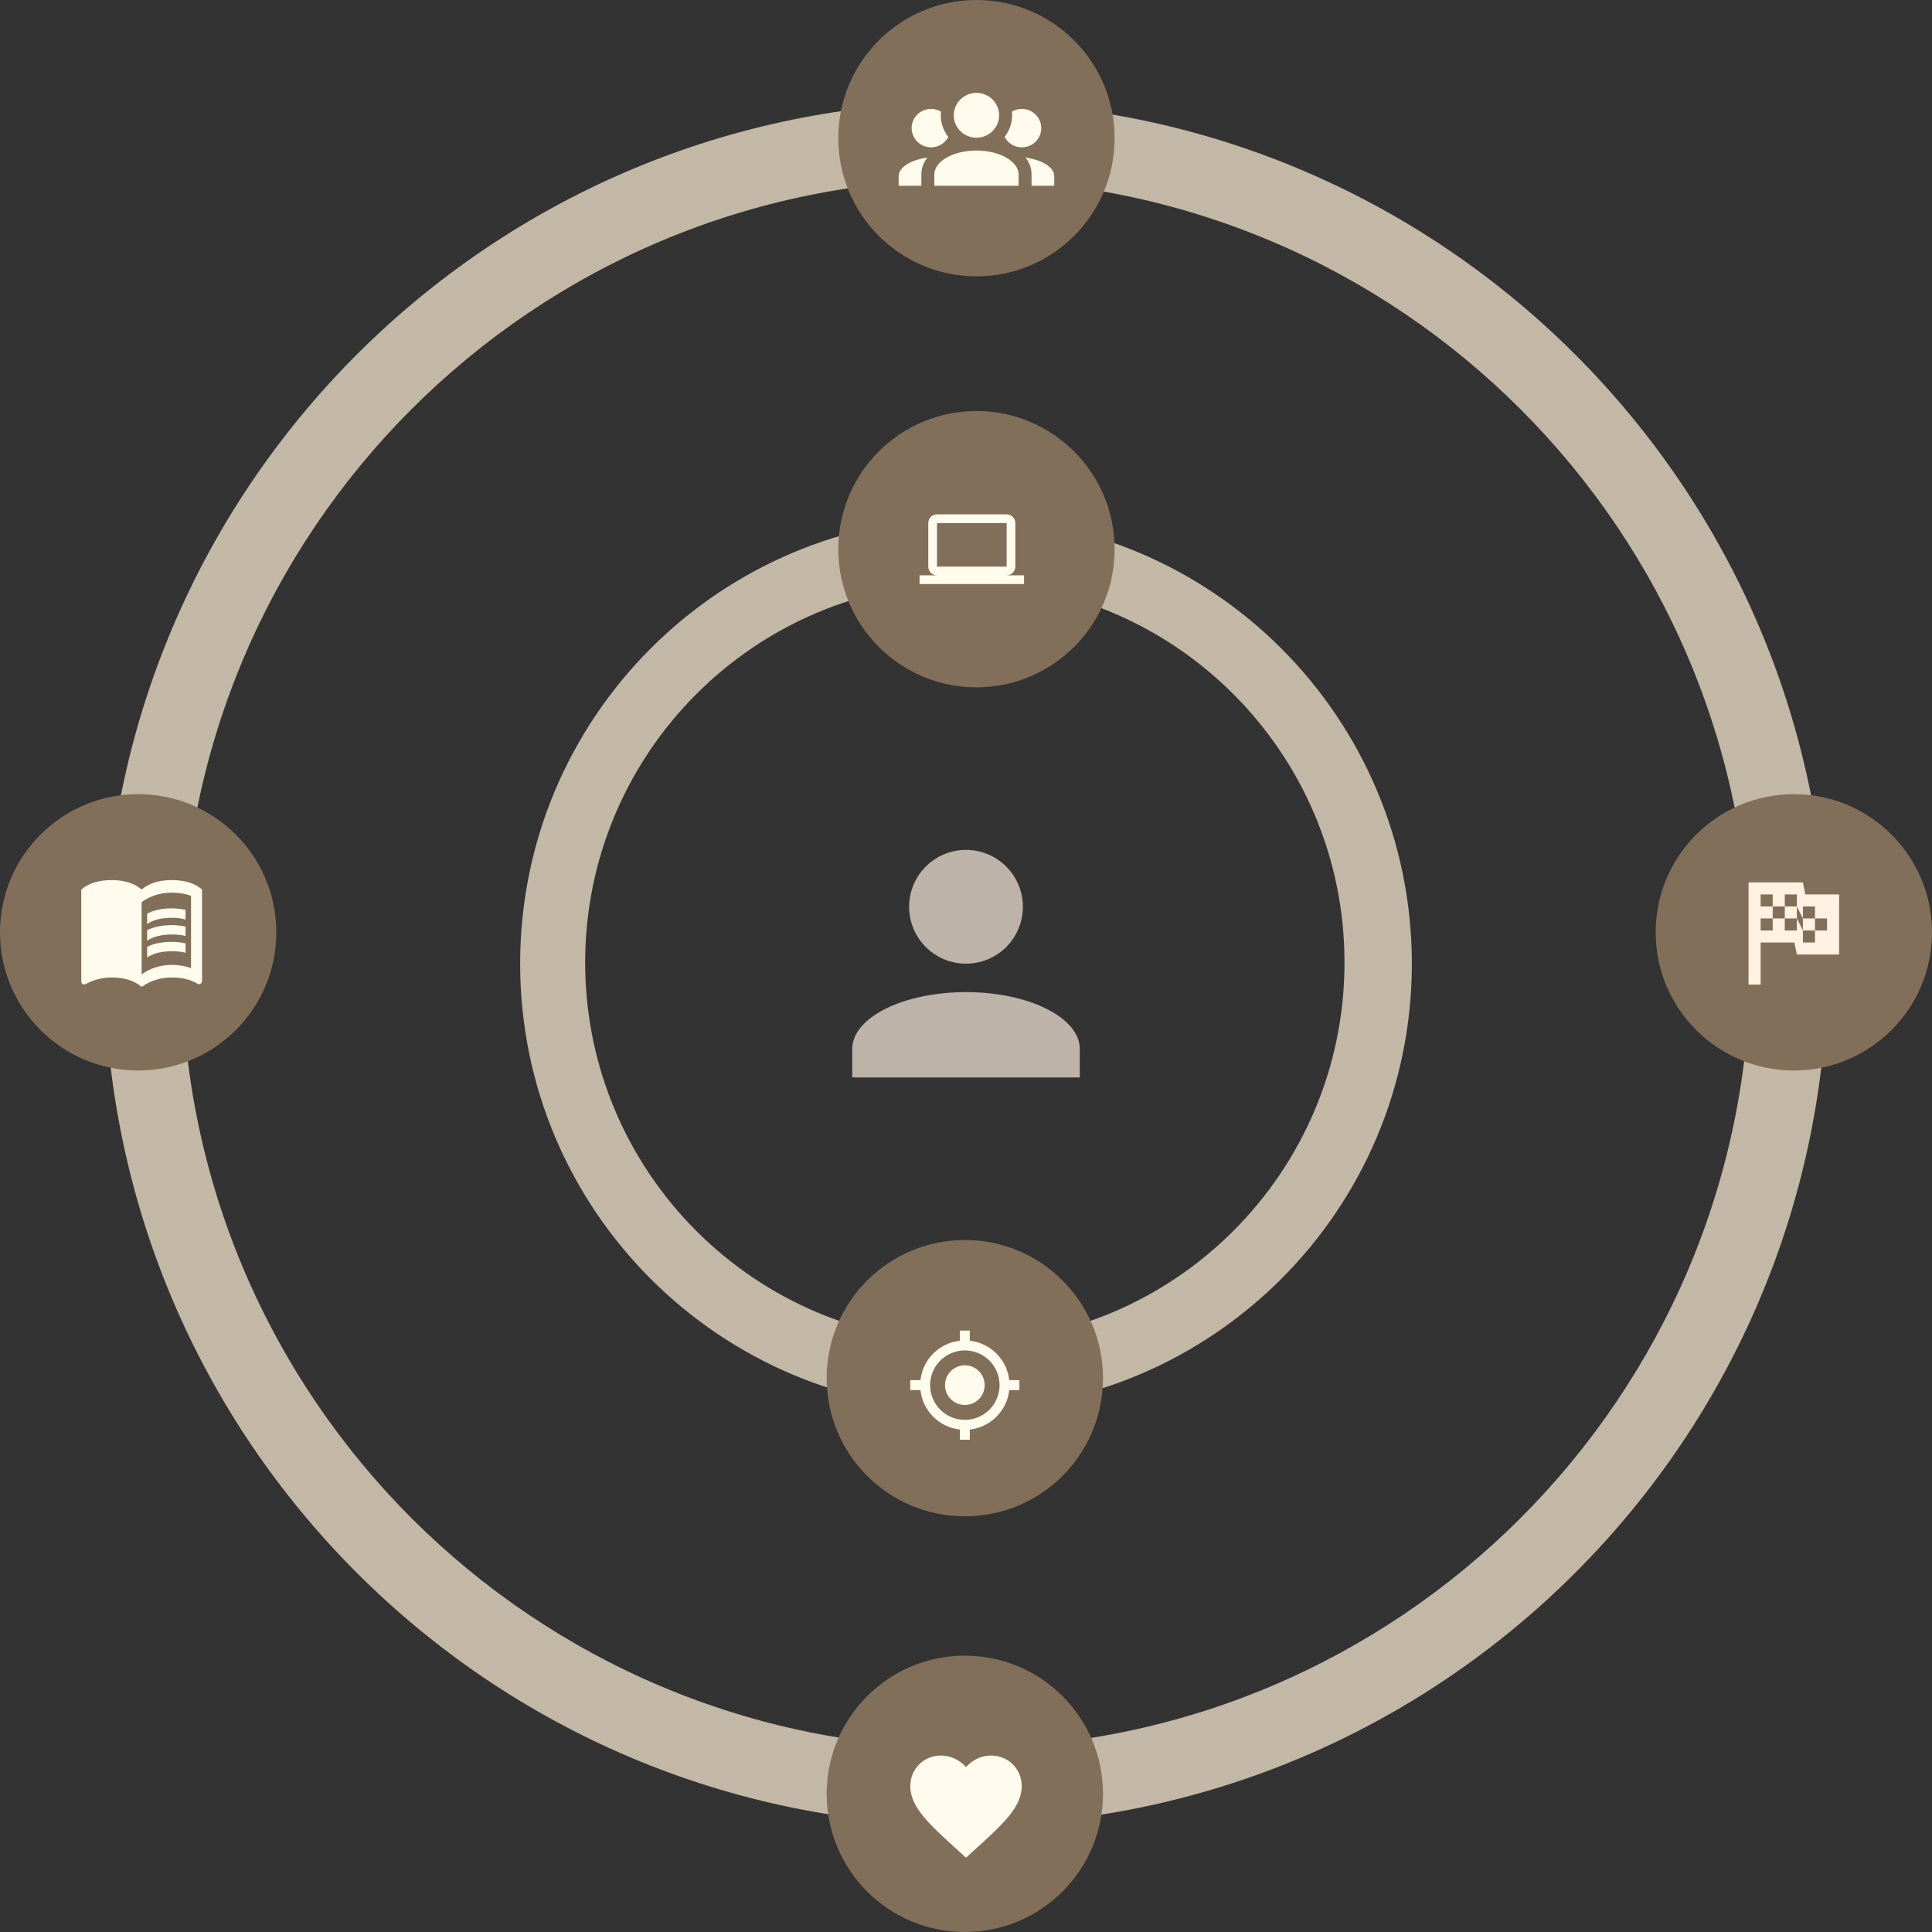 <svg width="601" height="601" viewBox="0 0 601 601" fill="none" xmlns="http://www.w3.org/2000/svg">
<rect x="0" y="0" width="601" height="601" fill="#333333" stroke="none"/>
<path d="M300.5 264.382C305.194 264.382 309.695 266.247 313.014 269.566C316.333 272.885 318.198 277.386 318.198 282.08C318.198 286.774 316.333 291.275 313.014 294.594C309.695 297.913 305.194 299.778 300.5 299.778C295.806 299.778 291.305 297.913 287.986 294.594C284.667 291.275 282.802 286.774 282.802 282.08C282.802 277.386 284.667 272.885 287.986 269.566C291.305 266.247 295.806 264.382 300.5 264.382ZM300.5 308.626C320.056 308.626 335.895 316.546 335.895 326.324V335.173H265.105V326.324C265.105 316.546 280.944 308.626 300.5 308.626Z" fill="#BDB3A8"/>
<path fill-rule="evenodd" clip-rule="evenodd" d="M300.5 438.47C377.098 438.47 439.192 376.375 439.192 299.778C439.192 223.18 377.098 161.085 300.5 161.085C223.902 161.085 161.808 223.18 161.808 299.778C161.808 376.375 223.902 438.47 300.5 438.47ZM300.139 417.522C365.367 417.522 418.244 364.644 418.244 299.416C418.244 234.189 365.367 181.311 300.139 181.311C234.911 181.311 182.034 234.189 182.034 299.416C182.034 364.644 234.911 417.522 300.139 417.522Z" fill="#C3B8A6"/>
<path fill-rule="evenodd" clip-rule="evenodd" d="M300.5 567.772C448.509 567.772 568.494 447.787 568.494 299.778C568.494 151.769 448.509 31.784 300.5 31.784C152.491 31.784 32.506 151.769 32.506 299.778C32.506 447.787 152.491 567.772 300.5 567.772ZM300.5 543.71C435.22 543.71 544.433 434.498 544.433 299.778C544.433 165.057 435.22 55.845 300.5 55.845C165.78 55.845 56.567 165.057 56.567 299.778C56.567 434.498 165.78 543.71 300.5 543.71Z" fill="#C3B8A6"/>
<circle cx="303.751" cy="170.837" r="42.98" fill="#826F59"/>
<circle cx="558.02" cy="290.026" r="42.98" fill="#826F59"/>
<circle cx="300.139" cy="558.02" r="42.98" fill="#826F59"/>
<circle cx="42.98" cy="290.026" r="42.98" fill="#826F59"/>
<circle cx="303.751" cy="42.98" r="42.98" fill="#826F59"/>
<circle cx="300.139" cy="428.718" r="42.98" fill="#826F59"/>
<path d="M303.751 28.894C305.622 28.894 307.418 29.629 308.741 30.937C310.065 32.245 310.809 34.019 310.809 35.869C310.809 37.718 310.065 39.492 308.741 40.8C307.418 42.108 305.622 42.843 303.751 42.843C301.879 42.843 300.083 42.108 298.76 40.8C297.436 39.492 296.693 37.718 296.693 35.869C296.693 34.019 297.436 32.245 298.76 30.937C300.083 29.629 301.879 28.894 303.751 28.894ZM289.635 33.876C290.764 33.876 291.812 34.175 292.72 34.713C292.417 37.562 293.264 40.392 294.999 42.604C293.99 44.517 291.974 45.832 289.635 45.832C288.03 45.832 286.491 45.202 285.357 44.081C284.222 42.96 283.585 41.44 283.585 39.854C283.585 38.269 284.222 36.748 285.357 35.627C286.491 34.506 288.03 33.876 289.635 33.876ZM317.867 33.876C319.471 33.876 321.01 34.506 322.144 35.627C323.279 36.748 323.916 38.269 323.916 39.854C323.916 41.44 323.279 42.96 322.144 44.081C321.01 45.202 319.471 45.832 317.867 45.832C315.527 45.832 313.511 44.517 312.502 42.604C314.237 40.392 315.084 37.562 314.781 34.713C315.689 34.175 316.737 33.876 317.867 33.876ZM290.643 54.301C290.643 50.176 296.511 46.828 303.751 46.828C310.99 46.828 316.858 50.176 316.858 54.301V57.788H290.643V54.301ZM279.552 57.788V54.799C279.552 52.029 283.363 49.698 288.525 49.02C287.336 50.376 286.61 52.249 286.61 54.301V57.788H279.552ZM327.949 57.788H320.891V54.301C320.891 52.249 320.165 50.376 318.976 49.02C324.138 49.698 327.949 52.029 327.949 54.799V57.788Z" fill="#FFFBED"/>
<path d="M561.588 278.234H572.106V296.931H558.959L558.208 293.192H547.69V306.279H543.934V274.495H560.837L561.588 278.234ZM560.837 293.192H564.593V289.452H568.35V285.713H564.593V281.974H560.837V285.713L558.959 281.974V278.234H555.203V281.974H551.446V278.234H547.69V281.974H551.446V285.713H547.69V289.452H551.446V285.713H555.203V289.452H558.959V285.713L560.837 289.452V293.192ZM555.203 285.713V281.974H558.959V285.713H555.203ZM560.837 285.713H564.593V289.452H560.837V285.713Z" fill="#FFF2E3"/>
<g clip-path="url(#clip0_2_7)">
<path d="M291.471 162.711H313.141V176.255H291.471M313.141 178.964C313.86 178.964 314.549 178.678 315.057 178.17C315.565 177.662 315.85 176.973 315.85 176.255V162.711C315.85 161.207 314.631 160.002 313.141 160.002H291.471C289.967 160.002 288.762 161.207 288.762 162.711V176.255C288.762 176.973 289.047 177.662 289.555 178.17C290.063 178.678 290.752 178.964 291.471 178.964H286.053V181.673H318.559V178.964H313.141Z" fill="#FFFBED"/>
</g>
<path d="M300.139 424.712C301.776 424.712 303.346 425.363 304.504 426.52C305.661 427.678 306.312 429.248 306.312 430.885C306.312 432.522 305.661 434.092 304.504 435.25C303.346 436.408 301.776 437.058 300.139 437.058C298.502 437.058 296.932 436.408 295.774 435.25C294.616 434.092 293.966 432.522 293.966 430.885C293.966 429.248 294.616 427.678 295.774 426.52C296.932 425.363 298.502 424.712 300.139 424.712ZM286.327 432.428H283.163V429.342H286.327C287.021 422.907 292.16 417.768 298.596 417.073V413.91H301.682V417.073C308.117 417.768 313.256 422.907 313.951 429.342H317.114V432.428H313.951C313.256 438.864 308.117 444.002 301.682 444.697V447.861H298.596V444.697C292.16 444.002 287.021 438.864 286.327 432.428ZM300.139 420.083C297.274 420.083 294.526 421.221 292.5 423.247C290.474 425.272 289.336 428.02 289.336 430.885C289.336 433.75 290.474 436.498 292.5 438.524C294.526 440.55 297.274 441.688 300.139 441.688C303.004 441.688 305.751 440.55 307.777 438.524C309.803 436.498 310.941 433.75 310.941 430.885C310.941 428.02 309.803 425.272 307.777 423.247C305.751 421.221 303.004 420.083 300.139 420.083Z" fill="#FFFBED"/>
<path d="M300.5 577.884L297.986 575.598C289.058 567.509 283.163 562.157 283.163 555.627C283.163 550.275 287.359 546.101 292.699 546.101C295.715 546.101 298.61 547.504 300.5 549.704C302.39 547.504 305.285 546.101 308.301 546.101C313.641 546.101 317.837 550.275 317.837 555.627C317.837 562.157 311.942 567.509 303.014 575.598L300.5 577.884Z" fill="#FFFBED"/>
<path d="M53.454 292.987C54.803 292.987 56.237 293.143 57.723 293.456V296.388C56.664 296.075 55.23 295.918 53.454 295.918C50.21 295.918 47.666 296.563 45.771 297.853V294.55C47.769 293.514 50.33 292.987 53.454 292.987ZM45.771 289.331C47.974 288.295 50.535 287.787 53.454 287.787C54.803 287.787 56.237 287.924 57.723 288.237V291.169C56.664 290.856 55.23 290.7 53.454 290.7C50.21 290.7 47.666 291.364 45.771 292.635M53.454 285.5C50.21 285.5 47.666 286.126 45.771 287.455V284.21C47.871 283.116 50.432 282.568 53.454 282.568C54.803 282.568 56.237 282.725 57.723 283.018V286.048C56.459 285.676 55.008 285.5 53.454 285.5ZM59.43 301.137V278.659C57.654 278.014 55.657 277.682 53.454 277.682C49.954 277.682 46.83 278.659 44.064 280.614V303.092C46.83 301.137 49.954 300.16 53.454 300.16C55.486 300.16 57.484 300.473 59.43 301.137ZM53.454 273.773C57.467 273.773 60.608 274.75 62.845 276.705V305.164C62.845 305.398 62.76 305.633 62.572 305.848C62.384 306.024 62.179 306.18 61.991 306.18C61.803 306.18 61.667 306.141 61.564 306.082C59.379 304.734 56.664 304.069 53.454 304.069C49.954 304.069 46.83 305.046 44.064 307.001C41.776 305.046 38.651 304.069 34.673 304.069C31.839 304.069 29.124 304.773 26.563 306.161C26.512 306.18 26.444 306.18 26.358 306.219C26.29 306.239 26.221 306.258 26.136 306.258C25.948 306.258 25.743 306.18 25.556 306.024C25.368 305.809 25.282 305.594 25.282 305.34V276.705C27.57 274.75 30.712 273.773 34.673 273.773C38.651 273.773 41.776 274.75 44.064 276.705C46.352 274.75 49.476 273.773 53.454 273.773Z" fill="#FFFBED"/>
<defs>
<clipPath id="clip0_2_7">
<rect width="32.506" height="32.506" fill="white" transform="translate(286.053 154.584)"/>
</clipPath>
</defs>
</svg>
